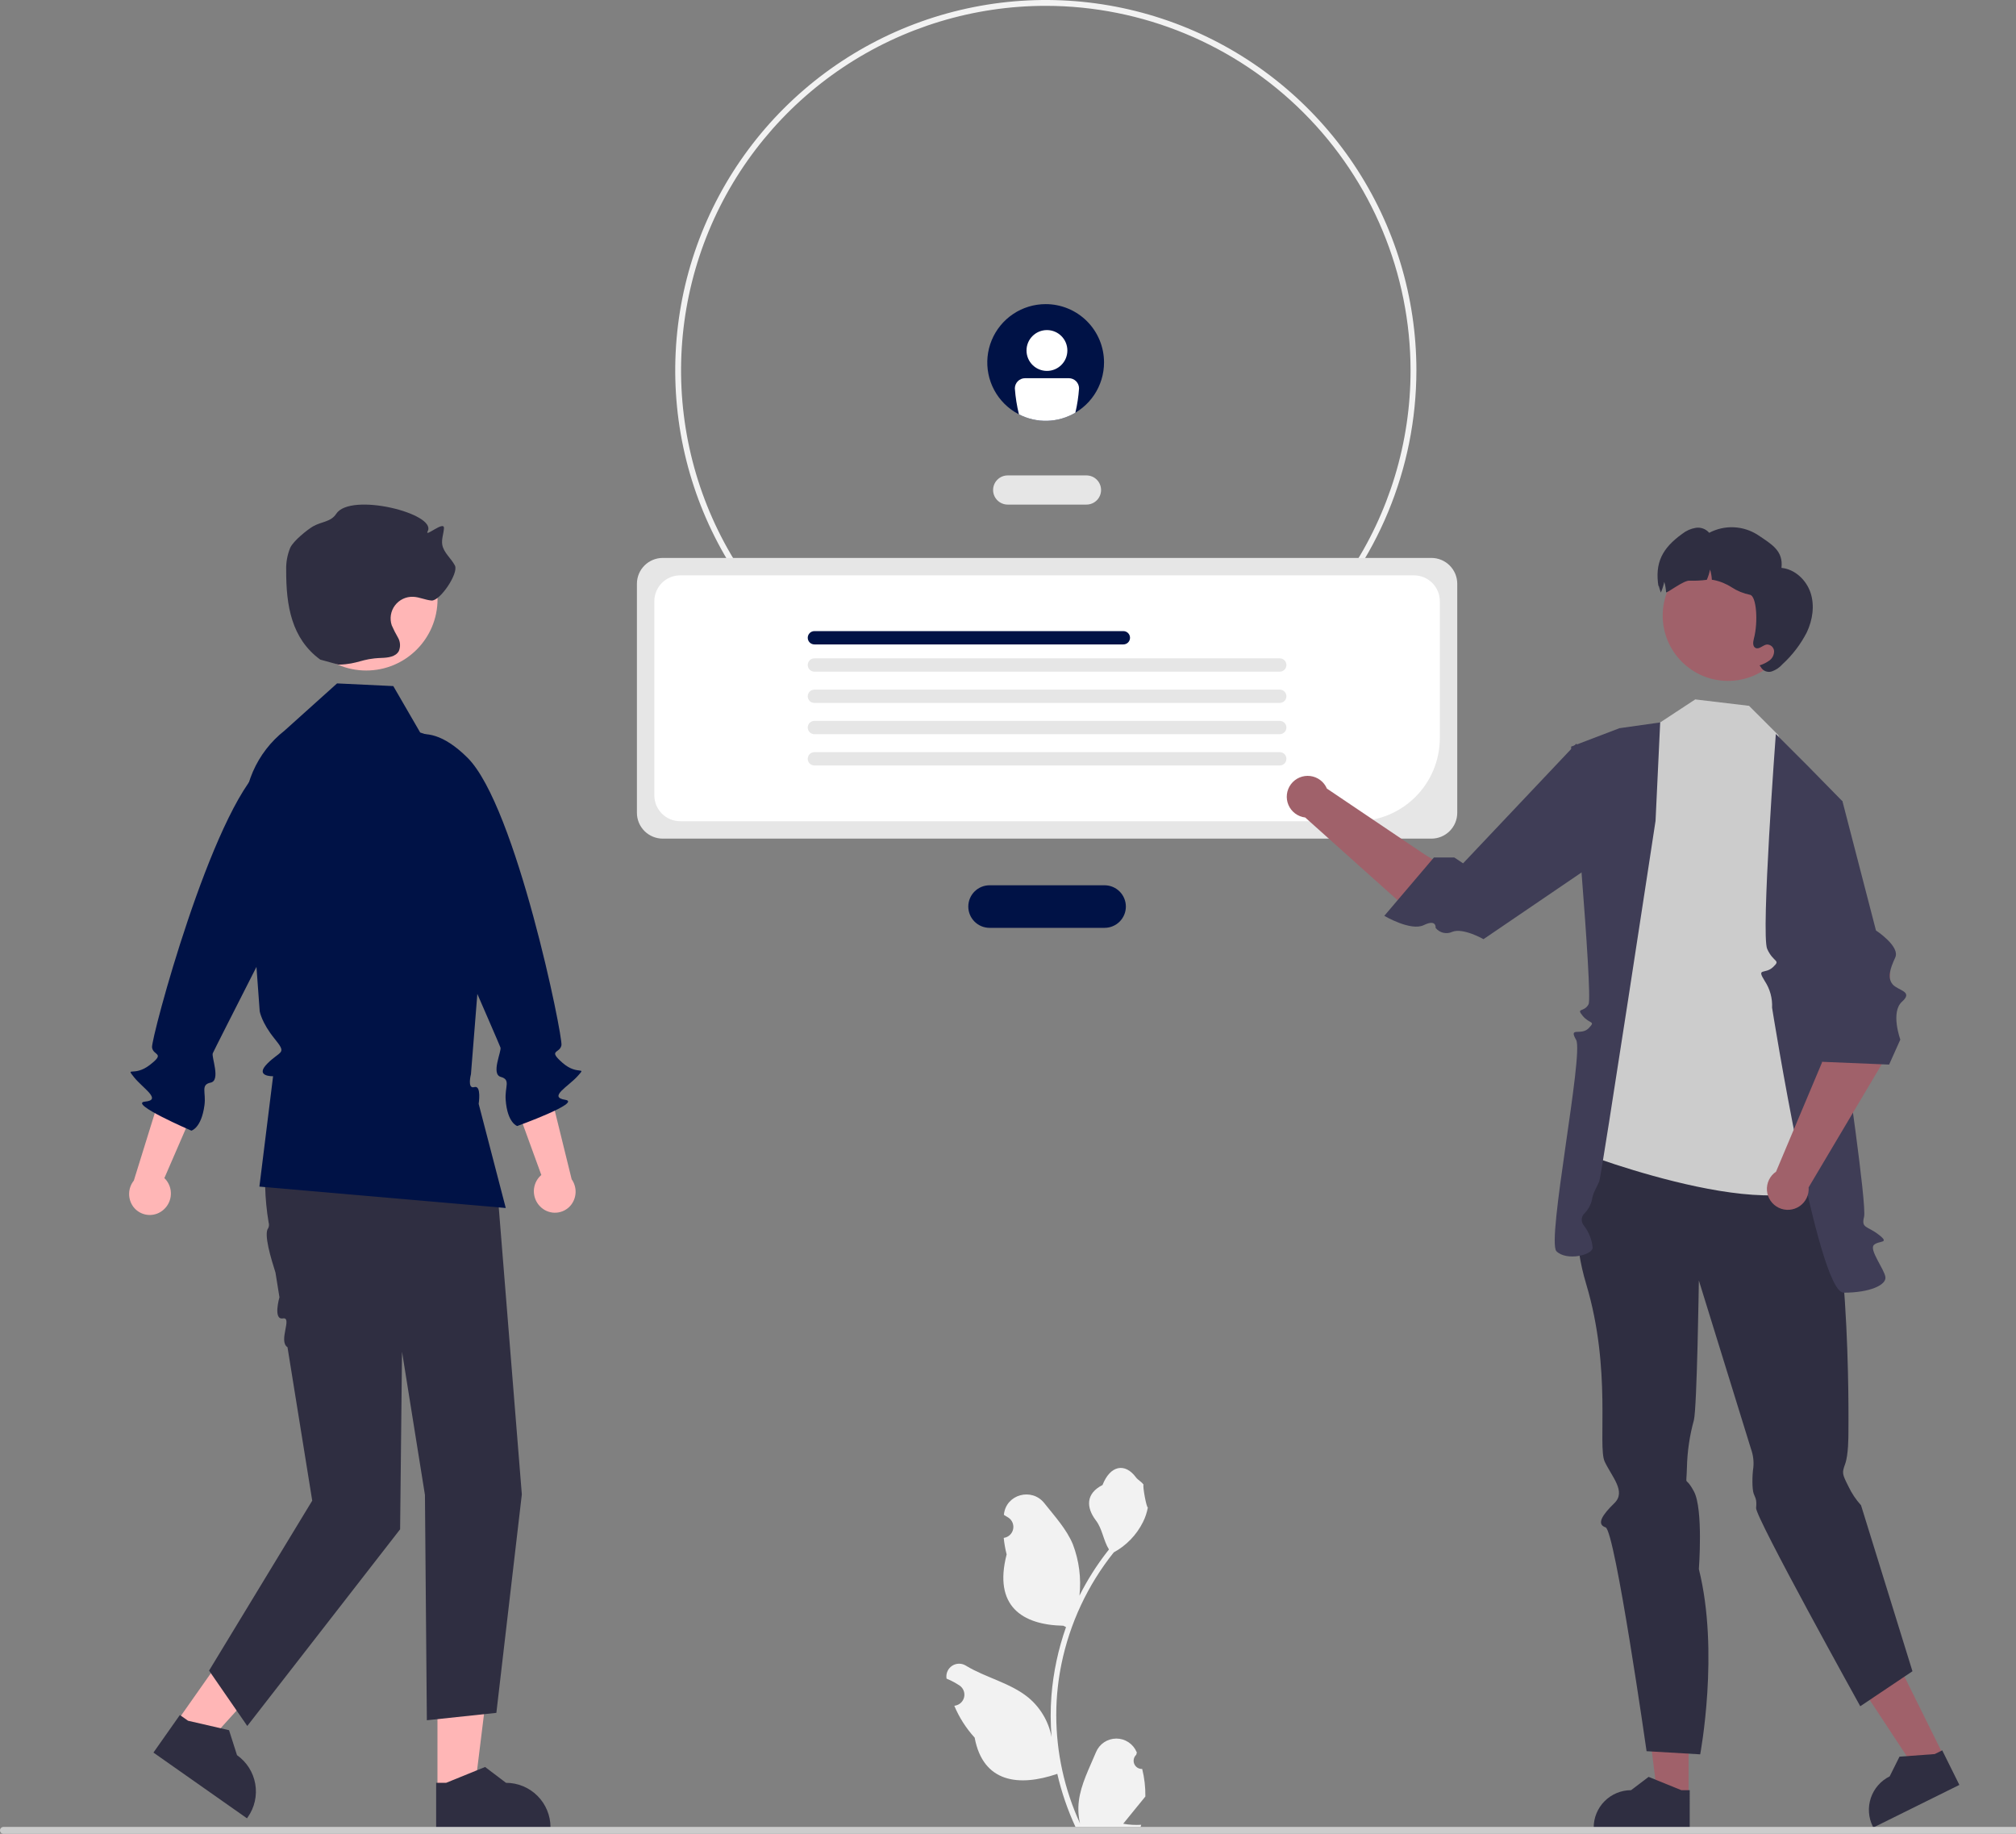 <svg width="619" height="563" viewBox="0 0 619 563" fill="none" xmlns="http://www.w3.org/2000/svg">
<rect x="0" y="0" width="619" height="563" fill="#808080" stroke="none"/>
<g clip-path="url(#clip0_600_7848)">
<path d="M350.703 543.069C350.188 543.093 349.678 542.958 349.242 542.682C348.807 542.406 348.466 542.003 348.267 541.528C348.068 541.052 348.02 540.527 348.13 540.024C348.24 539.52 348.502 539.062 348.88 538.712L349.053 538.027C349.03 537.973 349.007 537.918 348.984 537.863C348.465 536.638 347.596 535.593 346.484 534.86C345.373 534.128 344.07 533.739 342.739 533.744C341.408 533.749 340.108 534.147 339.002 534.888C337.896 535.629 337.034 536.68 336.525 537.909C334.487 542.815 331.892 547.728 331.253 552.915C330.972 555.207 331.091 557.531 331.604 559.783C326.818 549.348 324.332 538.007 324.316 526.528C324.315 523.648 324.475 520.769 324.796 517.907C325.061 515.56 325.428 513.23 325.898 510.916C328.464 498.364 333.972 486.6 341.97 476.588C345.841 474.477 348.972 471.231 350.94 467.287C351.653 465.869 352.157 464.356 352.437 462.794C352 462.851 350.79 456.204 351.119 455.797C350.511 454.874 349.421 454.415 348.757 453.514C345.451 449.035 340.897 449.817 338.52 455.904C333.441 458.466 333.392 462.714 336.508 466.801C338.491 469.4 338.763 472.918 340.503 475.701C340.324 475.93 340.137 476.152 339.959 476.381C336.687 480.585 333.835 485.1 331.445 489.86C332.026 484.527 331.332 479.133 329.421 474.12C327.483 469.448 323.851 465.514 320.653 461.475C316.811 456.624 308.933 458.741 308.257 464.891C308.25 464.95 308.244 465.01 308.237 465.069C308.712 465.337 309.177 465.621 309.632 465.922C310.204 466.304 310.647 466.849 310.903 467.487C311.159 468.124 311.217 468.824 311.068 469.495C310.919 470.166 310.571 470.776 310.07 471.246C309.568 471.715 308.936 472.023 308.257 472.127L308.187 472.138C308.357 473.849 308.656 475.545 309.082 477.211C304.979 493.069 313.837 498.845 326.485 499.104C326.765 499.247 327.037 499.39 327.316 499.526C324.914 506.328 323.408 513.414 322.834 520.604C322.51 524.846 322.529 529.107 322.892 533.346L322.87 533.196C321.954 528.482 319.438 524.229 315.747 521.155C310.265 516.654 302.521 514.997 296.607 511.38C295.979 510.977 295.248 510.761 294.501 510.76C293.754 510.758 293.022 510.969 292.392 511.37C291.761 511.77 291.259 512.342 290.943 513.018C290.627 513.695 290.511 514.447 290.609 515.187C290.617 515.24 290.625 515.293 290.634 515.345C291.515 515.704 292.373 516.117 293.204 516.583C293.679 516.851 294.144 517.135 294.599 517.436C295.17 517.817 295.613 518.363 295.869 519C296.125 519.638 296.183 520.338 296.034 521.009C295.886 521.679 295.538 522.29 295.036 522.759C294.534 523.229 293.902 523.536 293.223 523.641L293.153 523.652C293.103 523.659 293.06 523.666 293.01 523.673C294.517 527.268 296.631 530.576 299.26 533.454C301.826 547.297 312.844 548.611 324.631 544.579H324.638C325.932 550.196 327.805 555.663 330.23 560.892H350.203C350.275 560.67 350.339 560.441 350.403 560.219C348.555 560.336 346.699 560.225 344.877 559.89C346.359 558.073 347.84 556.241 349.322 554.424C349.355 554.39 349.387 554.354 349.415 554.317C350.167 553.387 350.926 552.464 351.678 551.534L351.678 551.533C351.718 548.681 351.39 545.837 350.703 543.069Z" fill="#F2F2F2"/>
<path d="M321.111 227.438C298.606 227.438 276.607 220.769 257.895 208.273C239.182 195.777 224.598 178.017 215.986 157.238C207.374 136.458 205.12 113.593 209.511 91.534C213.901 69.474 224.738 49.212 240.652 33.308C256.565 17.404 276.84 6.573 298.912 2.185C320.985 -2.203 343.863 0.049 364.655 8.656C385.447 17.264 403.218 31.839 415.721 50.54C428.224 69.241 434.897 91.228 434.897 113.719C434.863 143.869 422.864 172.774 401.532 194.093C380.2 215.412 351.278 227.404 321.111 227.438ZM321.111 1.791C298.96 1.791 277.307 8.355 258.89 20.654C240.473 32.953 226.118 50.434 217.641 70.886C209.165 91.338 206.947 113.843 211.268 135.555C215.59 157.267 226.256 177.211 241.919 192.864C257.581 208.518 277.537 219.178 299.262 223.497C320.987 227.815 343.505 225.599 363.969 217.127C384.433 208.656 401.925 194.31 414.231 175.903C426.537 157.497 433.105 135.856 433.105 113.719C433.072 84.044 421.261 55.594 400.266 34.611C379.27 13.628 350.803 1.824 321.111 1.791Z" fill="#F2F2F2"/>
<path d="M333.595 154.909H309.405C308.216 154.909 307.077 154.437 306.237 153.597C305.397 152.758 304.925 151.619 304.925 150.431C304.925 149.244 305.397 148.105 306.237 147.266C307.077 146.426 308.216 145.954 309.405 145.954H333.595C334.783 145.954 335.923 146.426 336.763 147.266C337.603 148.105 338.075 149.244 338.075 150.431C338.075 151.619 337.603 152.758 336.763 153.597C335.923 154.437 334.783 154.909 333.595 154.909Z" fill="#E6E6E6"/>
<path d="M339.153 284.85H303.847C302.113 284.85 300.45 284.162 299.224 282.936C297.998 281.711 297.309 280.049 297.309 278.316C297.309 276.583 297.998 274.921 299.224 273.696C300.45 272.47 302.113 271.782 303.847 271.782H339.153C340.887 271.782 342.55 272.47 343.776 273.696C345.002 274.921 345.691 276.583 345.691 278.316C345.691 280.049 345.002 281.711 343.776 282.936C342.55 284.162 340.887 284.85 339.153 284.85Z" fill="#001246"/>
<path d="M439.508 257.462H203.492C201.389 257.46 199.373 256.624 197.886 255.137C196.398 253.651 195.562 251.636 195.56 249.535V179.213C195.562 177.111 196.398 175.096 197.886 173.61C199.373 172.124 201.389 171.288 203.492 171.286H439.508C441.611 171.288 443.627 172.124 445.114 173.61C446.601 175.096 447.438 177.111 447.44 179.213V249.535C447.438 251.636 446.601 253.651 445.114 255.137C443.627 256.624 441.611 257.46 439.508 257.462Z" fill="#E6E6E6"/>
<path d="M416.576 252.115H208.843C206.74 252.113 204.724 251.277 203.237 249.79C201.75 248.304 200.914 246.289 200.911 244.188V184.564C200.914 182.463 201.75 180.448 203.237 178.961C204.724 177.475 206.74 176.639 208.843 176.637H434.158C436.261 176.639 438.277 177.475 439.764 178.961C441.251 180.448 442.088 182.463 442.09 184.564V226.616C442.083 233.377 439.392 239.858 434.609 244.638C429.826 249.418 423.341 252.107 416.576 252.115Z" fill="white"/>
<path d="M344.921 197.842H250.06C249.517 197.842 248.997 197.626 248.613 197.243C248.23 196.86 248.014 196.34 248.014 195.797C248.014 195.255 248.23 194.735 248.613 194.352C248.997 193.968 249.517 193.753 250.06 193.753H344.921C345.463 193.753 345.983 193.968 346.367 194.352C346.751 194.735 346.966 195.255 346.966 195.797C346.966 196.34 346.751 196.86 346.367 197.243C345.983 197.626 345.463 197.842 344.921 197.842Z" fill="#001246"/>
<path d="M392.941 206.204H250.06C249.517 206.204 248.997 205.988 248.613 205.605C248.23 205.222 248.014 204.702 248.014 204.159C248.014 203.617 248.23 203.097 248.613 202.714C248.997 202.33 249.517 202.115 250.06 202.115H392.941C393.483 202.115 394.004 202.33 394.387 202.714C394.771 203.097 394.986 203.617 394.986 204.159C394.986 204.702 394.771 205.222 394.387 205.605C394.004 205.988 393.483 206.204 392.941 206.204Z" fill="#E6E6E6"/>
<path d="M392.941 215.802H250.06C249.791 215.803 249.524 215.75 249.276 215.648C249.027 215.545 248.801 215.395 248.61 215.205C248.42 215.015 248.269 214.789 248.166 214.541C248.063 214.293 248.01 214.027 248.01 213.758C248.01 213.489 248.063 213.223 248.166 212.974C248.269 212.726 248.42 212.5 248.61 212.311C248.801 212.121 249.027 211.97 249.276 211.868C249.524 211.765 249.791 211.713 250.06 211.713H392.941C393.482 211.714 394.002 211.93 394.384 212.314C394.767 212.697 394.982 213.216 394.982 213.758C394.982 214.299 394.767 214.819 394.384 215.202C394.002 215.585 393.482 215.801 392.941 215.802Z" fill="#E6E6E6"/>
<path d="M392.941 225.401H250.06C249.791 225.401 249.524 225.349 249.276 225.246C249.027 225.144 248.801 224.993 248.61 224.803C248.42 224.613 248.269 224.388 248.166 224.139C248.063 223.891 248.01 223.625 248.01 223.356C248.01 223.087 248.063 222.821 248.166 222.573C248.269 222.324 248.42 222.099 248.61 221.909C248.801 221.719 249.027 221.569 249.276 221.466C249.524 221.364 249.791 221.311 250.06 221.312H392.941C393.482 221.313 394.002 221.529 394.384 221.912C394.767 222.295 394.982 222.815 394.982 223.356C394.982 223.898 394.767 224.417 394.384 224.8C394.002 225.184 393.482 225.399 392.941 225.401Z" fill="#E6E6E6"/>
<path d="M392.941 234.999H250.06C249.791 235 249.524 234.947 249.276 234.845C249.027 234.742 248.801 234.592 248.61 234.402C248.42 234.212 248.269 233.986 248.166 233.738C248.063 233.49 248.01 233.223 248.01 232.955C248.01 232.686 248.063 232.419 248.166 232.171C248.269 231.923 248.42 231.697 248.61 231.507C248.801 231.317 249.027 231.167 249.276 231.064C249.524 230.962 249.791 230.909 250.06 230.91H392.941C393.482 230.911 394.002 231.127 394.384 231.51C394.767 231.894 394.982 232.413 394.982 232.955C394.982 233.496 394.767 234.015 394.384 234.399C394.002 234.782 393.482 234.998 392.941 234.999Z" fill="#E6E6E6"/>
<path d="M518.479 551.435L508.892 551.435L504.33 514.474L518.482 514.475L518.479 551.435Z" fill="#A0616A"/>
<path d="M518.817 561.432L489.333 561.431V561.058C489.333 558.016 490.542 555.099 492.694 552.948C494.846 550.797 497.765 549.589 500.809 549.589L506.195 545.505L516.244 549.589L518.818 549.59L518.817 561.432Z" fill="#2F2E41"/>
<path d="M596.866 539.165L588.275 543.419L567.769 512.324L580.45 506.046L596.866 539.165Z" fill="#A0616A"/>
<path d="M601.61 547.973L575.19 561.054L575.024 560.72C573.673 557.995 573.461 554.844 574.434 551.962C575.407 549.08 577.485 546.702 580.212 545.351L583.225 539.302L594.043 538.503L596.349 537.362L601.61 547.973Z" fill="#2F2E41"/>
<path d="M490.076 352.766C490.076 352.766 479.161 367.972 487.039 394.242C494.917 420.513 490.495 443.999 492.706 448.709C494.917 453.419 499.369 457.891 495.691 461.462C492.012 465.032 490.075 467.936 492.981 468.904C495.886 469.871 505.57 537.619 505.57 537.619L522.032 538.586C522.032 538.586 527.996 507.116 521.625 481.719C521.625 481.719 523.024 463.282 520.107 457.866C517.19 452.451 517.762 457.336 517.961 450.538C518.07 445.622 518.787 440.738 520.096 435.998C521.064 432.127 521.625 393.109 521.625 393.109L537.651 444.886C538.294 446.67 538.535 448.574 538.358 450.462C537.961 453.129 537.958 457.115 538.444 458.509C538.93 459.904 539.471 460.197 539.2 462.954C538.93 465.711 571.184 523.824 571.184 523.824L587.209 513.079L571.42 462.129C569.852 460.393 568.547 458.436 567.547 456.322C565.61 452.451 565.534 452.237 566.541 449.441C567.547 446.644 567.547 441.195 567.547 439.564C567.547 437.933 568.553 363.898 555.945 353.009C543.337 342.12 490.076 352.766 490.076 352.766Z" fill="#2F2E41"/>
<path d="M549.277 234.98L545.995 225.647L537.036 216.693L520.51 214.721L509.751 221.79L499.787 231.607L485.071 353.693C485.071 353.693 554.581 380.477 563.689 357.999L549.277 234.98Z" fill="#CCCCCC"/>
<path d="M554.911 234.98L545.257 225.331C545.257 225.331 540.645 287.001 542.609 291.338C544.574 295.675 546.888 294.568 544.387 296.913C541.886 299.257 539.198 296.93 541.886 301.228C543.47 303.637 544.247 306.487 544.105 309.367C544.105 309.367 558.013 396.858 566.077 396.858C574.141 396.858 579.189 394.499 578.905 392.097C578.62 389.695 573.864 383.714 575.346 382.227C576.828 380.741 580.482 381.863 576.864 379.064C573.245 376.264 571.453 377.159 572.349 373.577C573.245 369.996 566.395 323.564 566.395 323.564L565.727 246.008L554.911 234.98Z" fill="#3F3D56"/>
<path d="M509.751 221.79L497.247 223.558L482.383 229.229C482.383 229.229 489.172 305.772 487.754 308.335C486.337 310.898 483.818 309.297 485.973 311.888C488.129 314.479 490.068 313.33 487.754 315.696C485.441 318.061 481.546 315.065 483.942 319.249C486.337 323.434 474.795 381.047 477.903 384.138C481.01 387.228 489.017 385.305 489.021 383.023C488.776 380.563 487.846 378.222 486.337 376.264C485.903 375.768 485.665 375.131 485.665 374.473C485.665 373.814 485.903 373.178 486.337 372.682C487.606 371.462 488.478 369.887 488.839 368.164C489.025 366.414 490.393 364.264 491.053 362.653C491.712 361.042 508.326 251.986 508.326 251.986L509.751 221.79Z" fill="#3F3D56"/>
<path d="M456.4 282.059L462.039 279.116C454.998 272.769 437.528 262.385 437.528 262.385L407.418 242.097C406.978 241.06 406.271 240.158 405.37 239.48C404.469 238.803 403.406 238.374 402.287 238.238C401.168 238.102 400.032 238.263 398.995 238.705C397.958 239.147 397.056 239.854 396.379 240.755C395.702 241.656 395.275 242.719 395.14 243.838C395.005 244.957 395.167 246.091 395.611 247.127C396.054 248.163 396.763 249.064 397.665 249.74C398.567 250.415 399.632 250.841 400.752 250.974L434.495 281.187L456.4 282.059Z" fill="#A0616A"/>
<path d="M497.614 259.673L497.675 234.929L483.921 228.355L449.232 265.046L446.544 263.255H440.273L425.042 281.164C425.042 281.164 433.154 285.968 437.161 284.014C441.169 282.059 440.792 284.868 440.792 284.868C441.387 285.615 442.215 286.14 443.145 286.359C444.075 286.577 445.051 286.476 445.917 286.073C449.232 284.745 455.504 288.327 455.504 288.327L497.614 259.673Z" fill="#3F3D56"/>
<path d="M530.579 209.037C541.656 209.037 550.636 200.062 550.636 188.992C550.636 177.921 541.656 168.946 530.579 168.946C519.502 168.946 510.522 177.921 510.522 188.992C510.522 200.062 519.502 209.037 530.579 209.037Z" fill="#A0616A"/>
<path d="M554.792 194.081C552.898 197.784 550.357 201.119 547.288 203.928C546.407 204.929 545.283 205.686 544.024 206.128C543.391 206.334 542.706 206.312 542.088 206.065C541.47 205.819 540.958 205.363 540.641 204.778L540.27 204.271C541.344 203.942 542.358 203.441 543.272 202.787C543.726 202.457 544.094 202.024 544.347 201.523C544.6 201.023 544.729 200.469 544.724 199.909C544.692 199.348 544.443 198.823 544.031 198.442C543.618 198.061 543.074 197.855 542.513 197.866C541.26 198.015 540.14 199.477 539.017 198.914C538.111 198.453 538.241 197.134 538.501 196.138C539.896 190.94 539.313 182.883 537.304 182.601C535.306 182.195 533.403 181.416 531.694 180.306C529.982 179.195 528.071 178.427 526.066 178.044C525.921 178.025 525.775 178.015 525.619 178.002C525.562 176.931 525.375 175.87 525.063 174.843C524.845 175.927 524.512 176.985 524.07 177.999C522.333 178.236 520.579 178.324 518.827 178.264C516.96 178.048 511.594 182.396 511.554 181.797C511.497 180.726 511.31 179.665 510.998 178.638C510.78 179.722 510.447 180.78 510.005 181.794C509.985 181.836 509.976 181.871 509.955 181.912C509.385 180.522 509.222 178.967 509.236 180.128C508.038 172.742 510.414 168.294 516.479 163.914C517.691 162.948 519.128 162.305 520.656 162.046C521.419 161.924 522.201 162 522.926 162.268C523.651 162.536 524.295 162.986 524.795 163.574C527.124 162.343 529.74 161.756 532.372 161.875C535.004 161.995 537.556 162.815 539.764 164.252C544.127 167.173 547.569 169.117 546.989 174.341C551.124 174.739 554.618 178.058 555.924 181.992C557.22 185.933 556.547 190.33 554.792 194.081Z" fill="#2F2E41"/>
<path d="M580.393 298.531L566.004 296.471C561.137 304.604 559.408 326.252 559.408 326.252L545.325 359.703C544.392 360.336 543.643 361.204 543.153 362.218C542.662 363.233 542.448 364.359 542.531 365.482C542.614 366.606 542.992 367.688 543.626 368.619C544.261 369.551 545.13 370.298 546.145 370.787C547.161 371.277 548.288 371.49 549.412 371.405C550.536 371.321 551.618 370.942 552.55 370.306C553.481 369.671 554.228 368.802 554.716 367.786C555.204 366.77 555.416 365.644 555.33 364.521L578.452 325.584L580.393 298.531Z" fill="#A0616A"/>
<path d="M547.261 248.664L553.359 240.271L565.722 246.013L576.006 285.656C576.006 285.656 583.515 290.54 581.913 293.985C580.311 297.43 579.459 300.21 581.115 302.184C582.771 304.158 587.594 304.303 584.002 307.522C580.409 310.741 583.484 319.151 583.484 319.151L580.042 326.83L558.539 325.935L547.261 248.664Z" fill="#3F3D56"/>
<path d="M49.939 371.615C51.296 370.551 52.184 368.999 52.414 367.291C52.645 365.582 52.198 363.851 51.171 362.466C50.958 362.187 50.721 361.927 50.465 361.688L59.647 340.498L50.528 332.059L41.09 362.445C40.179 363.584 39.671 364.992 39.646 366.45C39.62 367.907 40.077 369.332 40.947 370.502C41.448 371.164 42.075 371.72 42.791 372.139C43.508 372.558 44.3 372.832 45.122 372.945C45.944 373.058 46.781 373.008 47.584 372.799C48.387 372.589 49.14 372.223 49.802 371.722C49.848 371.687 49.894 371.651 49.939 371.615Z" fill="#FFB6B6"/>
<path d="M103.282 234.154C103.282 234.154 96.485 221.241 80.718 235.186C64.951 249.132 46.319 318.935 46.681 321.559C47.043 324.183 50.897 323.145 46.023 326.923C41.148 330.702 38.453 327.307 41.148 330.702C43.843 334.096 49.87 337.693 44.534 338.198C39.197 338.702 58.76 347.114 58.76 347.114C58.76 347.114 61.837 346.376 62.781 339.28C63.312 335.295 61.515 333.032 64.678 332.367C67.841 331.703 64.876 324.496 65.331 323.362C65.786 322.228 91.041 272.698 91.041 272.698L103.282 234.154Z" fill="#001246"/>
<path d="M134.321 549.528L145.737 549.527L151.169 505.513L134.318 505.514L134.321 549.528Z" fill="#FFB6B6"/>
<path d="M133.918 561.432L169.029 561.431V560.987C169.028 557.365 167.588 553.891 165.026 551.33C162.463 548.768 158.987 547.329 155.363 547.329H155.362L148.948 542.466L136.982 547.33L133.917 547.33L133.918 561.432Z" fill="#2F2E41"/>
<path d="M54.292 528.539L63.632 535.101L93.408 502.22L79.622 492.533L54.292 528.539Z" fill="#FFB6B6"/>
<path d="M47.112 538.045L75.834 558.227L76.089 557.864C78.174 554.901 78.995 551.232 78.373 547.663C77.751 544.095 75.736 540.92 72.771 538.836L70.323 531.171L57.735 528.27L55.228 526.509L47.112 538.045Z" fill="#2F2E41"/>
<path d="M88.829 330.56L87.881 332.586C81.645 345.9 80.05 360.784 82.474 375.284C82.654 375.85 82.62 376.462 82.377 377.004C80.874 378.766 83.232 386.42 84.584 390.694L85.802 398.252C85.802 398.252 83.782 405.271 86.85 404.755C89.918 404.239 85.349 411.726 88.276 413.602L95.868 460.704L64.193 512.879L75.925 529.879L122.851 469.497L123.438 414.978L130.476 458.945L131.063 528.121L152.406 525.853L160.225 458.787L152.766 366.037L141.035 325.822L88.829 330.56Z" fill="#2F2E41"/>
<path d="M103.493 209.807L120.759 210.629L129.016 224.884C132.677 225.982 136.045 227.887 138.871 230.46C141.697 233.033 143.909 236.207 145.343 239.748L150.719 253.023L144.603 329.777C144.603 329.777 143.377 334.42 145.635 333.742C147.892 333.064 146.972 338.882 146.972 338.882L155.292 370.863L79.649 364.289L83.85 330.406C83.85 330.406 78.01 330.594 82.116 326.49C86.222 322.387 88.219 323.694 84.275 318.843C80.33 313.991 79.743 310.474 79.743 310.474L77.984 286.438L75.083 252.612C74.622 247.245 75.504 241.847 77.649 236.905C79.793 231.962 83.134 227.63 87.369 224.298L103.493 209.807Z" fill="#001246"/>
<path d="M112.447 205.849C124.54 205.849 134.343 196.051 134.343 183.965C134.343 171.879 124.54 162.081 112.447 162.081C100.354 162.081 90.55 171.879 90.55 183.965C90.55 196.051 100.354 205.849 112.447 205.849Z" fill="#FFB6B6"/>
<path d="M103.986 204.055C110.269 203.849 110.84 202.19 117.124 201.984C119.125 201.918 121.485 201.644 122.453 199.893C122.734 199.237 122.86 198.524 122.819 197.811C122.778 197.098 122.573 196.405 122.218 195.785C121.501 194.554 120.855 193.283 120.283 191.979C119.938 190.956 119.847 189.865 120.019 188.799C120.191 187.734 120.62 186.726 121.268 185.863C121.917 185.001 122.767 184.309 123.743 183.847C124.719 183.386 125.793 183.17 126.872 183.216C128.784 183.299 130.58 184.197 132.487 184.362C135.102 184.587 140.885 175.957 139.681 173.626C138.509 171.357 136.15 169.645 135.78 167.119C135.537 165.466 136.22 163.825 136.313 162.157C136.451 159.684 130.18 165.259 131.329 163.065C134.146 157.682 107.597 151.009 103.226 157.752C101.593 160.272 98.682 160.1 96.087 161.613C94.386 162.605 90.092 166.027 89.116 168.16C88.219 170.336 87.795 172.678 87.872 175.03C87.833 185.971 89.501 196.034 98.33 202.501" fill="#2F2E41"/>
<path d="M166.148 370.675C164.857 369.531 164.063 367.93 163.935 366.21C163.807 364.491 164.356 362.789 165.465 361.468C165.694 361.203 165.945 360.957 166.215 360.734L158.315 339.034L167.923 331.154L175.528 362.049C176.37 363.24 176.792 364.676 176.731 366.132C176.67 367.589 176.128 368.984 175.19 370.1C174.65 370.73 173.991 371.248 173.251 371.624C172.511 371.999 171.704 372.225 170.877 372.289C170.049 372.353 169.217 372.254 168.428 371.996C167.639 371.739 166.909 371.329 166.278 370.789C166.234 370.752 166.191 370.714 166.148 370.675Z" fill="#FFB6B6"/>
<path d="M121.111 230.276C121.111 230.276 128.667 217.792 143.573 232.653C158.478 247.514 172.907 318.304 172.39 320.902C171.872 323.5 168.087 322.234 172.727 326.296C177.367 330.359 180.26 327.131 177.367 330.359C174.474 333.586 168.243 336.817 173.54 337.639C178.836 338.461 158.806 345.691 158.806 345.691C158.806 345.691 155.778 344.77 155.26 337.631C154.969 333.621 156.897 331.469 153.78 330.618C150.662 329.766 154.052 322.748 153.665 321.589C153.278 320.43 131.027 269.482 131.027 269.482L121.111 230.276Z" fill="#001246"/>
<path d="M338.985 111.275C338.986 114.818 337.935 118.282 335.967 121.228C333.998 124.174 331.199 126.471 327.924 127.827C324.65 129.184 321.046 129.54 317.569 128.849C314.092 128.159 310.898 126.454 308.391 123.949C305.883 121.445 304.175 118.253 303.483 114.779C302.791 111.304 303.145 107.702 304.5 104.429C305.856 101.155 308.153 98.357 311.1 96.388C314.047 94.419 317.512 93.368 321.057 93.367C323.411 93.363 325.743 93.825 327.919 94.723C330.095 95.622 332.072 96.941 333.738 98.604C335.403 100.268 336.724 102.243 337.624 104.417C338.524 106.592 338.987 108.922 338.985 111.275Z" fill="#001246"/>
<path d="M321.457 113.871C324.92 113.871 327.728 111.065 327.728 107.603C327.728 104.141 324.92 101.335 321.457 101.335C317.993 101.335 315.185 104.141 315.185 107.603C315.185 111.065 317.993 113.871 321.457 113.871Z" fill="white"/>
<path d="M328.18 116.11H314.74C313.909 116.111 313.112 116.442 312.524 117.029C311.936 117.617 311.605 118.413 311.604 119.244C311.796 121.929 312.215 124.592 312.859 127.205C315.554 128.593 318.558 129.274 321.589 129.185C324.619 129.096 327.578 128.239 330.187 126.694C330.762 124.245 331.139 121.754 331.316 119.244C331.315 118.413 330.984 117.617 330.396 117.029C329.808 116.442 329.011 116.111 328.18 116.11Z" fill="white"/>
<path d="M4.719e-06 561.934C-0 562.075 0.027 562.213 0.08 562.343C0.134 562.472 0.212 562.59 0.311 562.689C0.41 562.788 0.528 562.866 0.658 562.92C0.787 562.973 0.926 563 1.066 563H641.934C642.217 563 642.488 562.888 642.688 562.688C642.888 562.488 643 562.217 643 561.934C643 561.652 642.888 561.381 642.688 561.181C642.488 560.981 642.217 560.869 641.934 560.869H1.066C0.926 560.868 0.787 560.896 0.658 560.949C0.528 561.003 0.41 561.081 0.311 561.18C0.212 561.279 0.134 561.397 0.08 561.526C0.027 561.656 -0 561.794 4.719e-06 561.934Z" fill="#CCCCCC"/>
</g>
<defs>
<clipPath id="clip0_600_7848">
<rect width="643" height="563" fill="white"/>
</clipPath>
</defs>
</svg>

